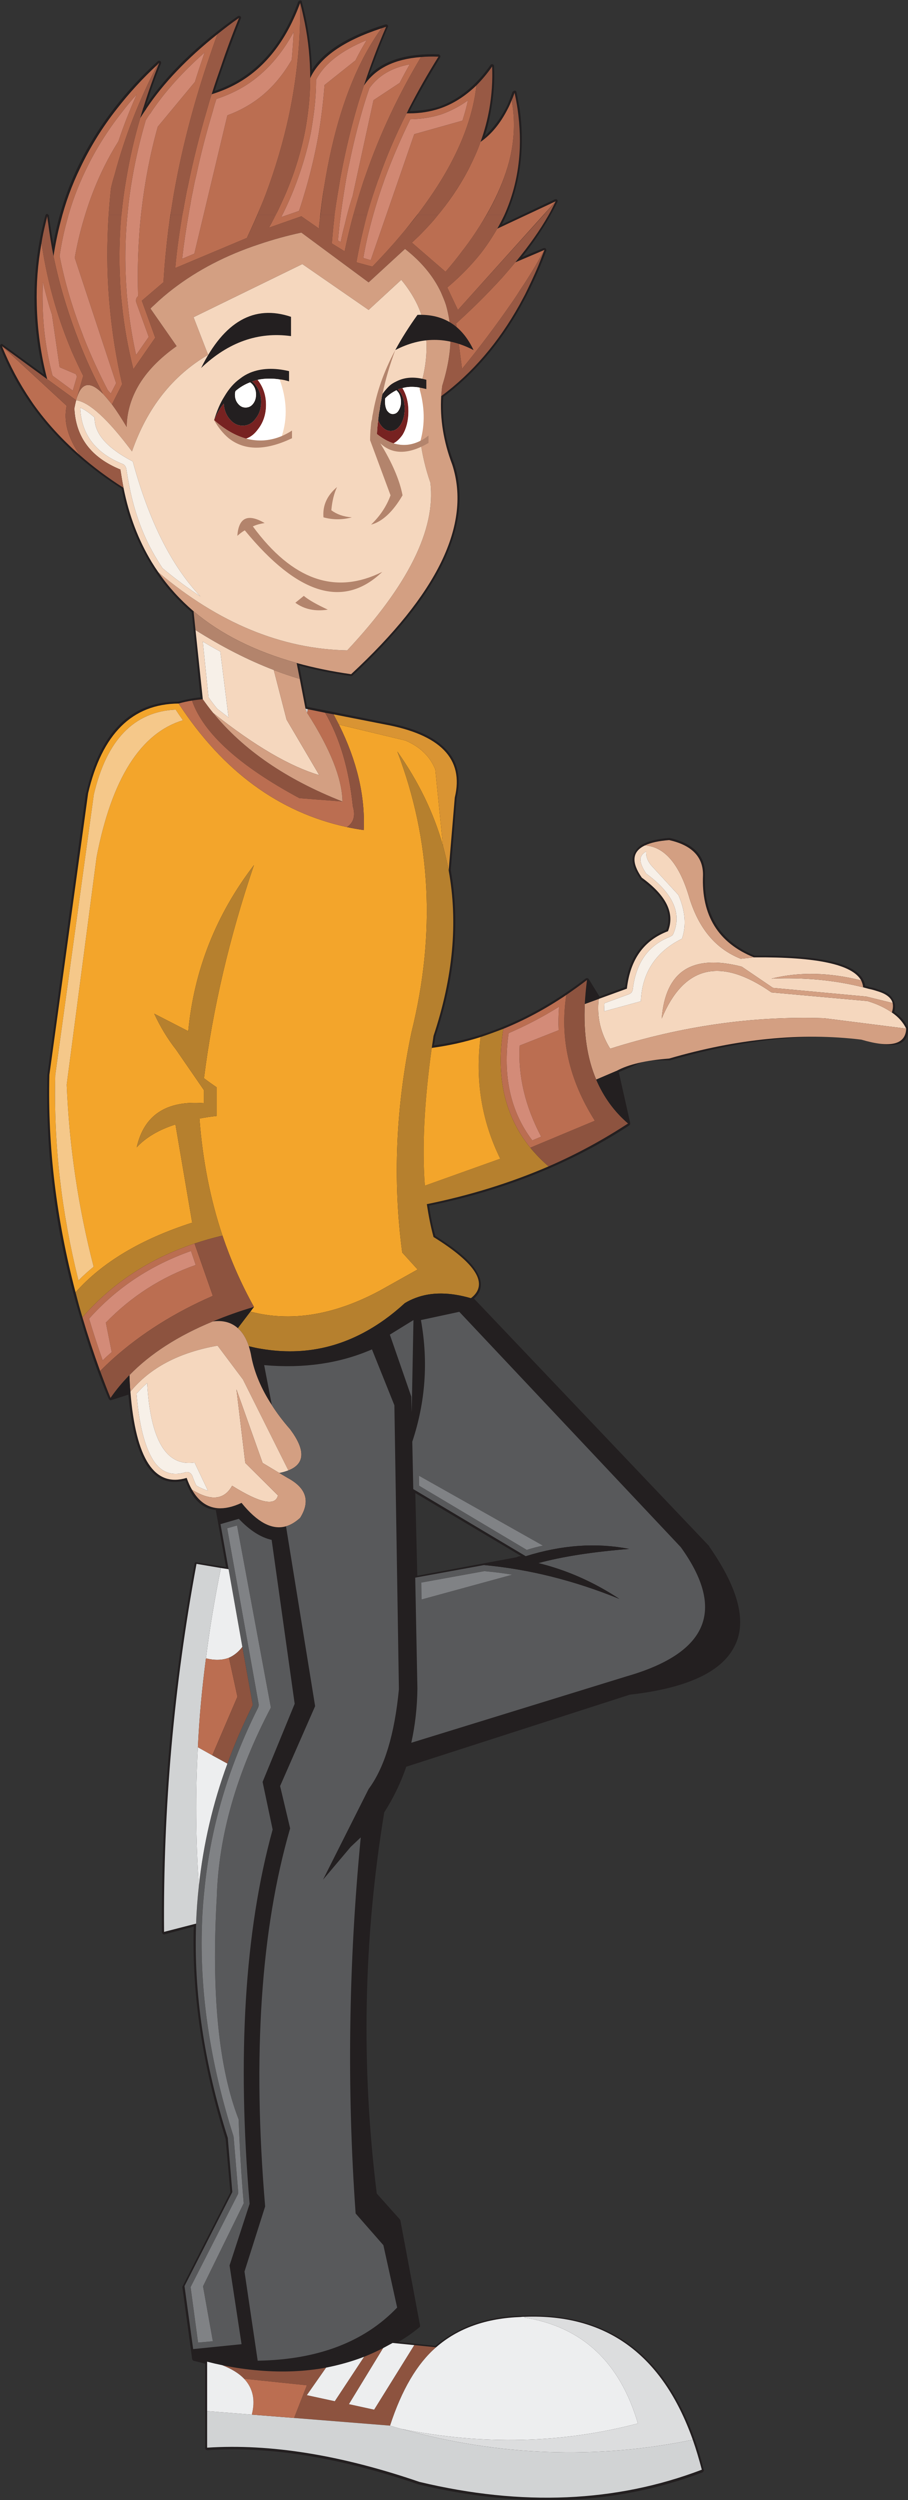 <?xml version="1.0" encoding="UTF-8" standalone="no"?>
<!DOCTYPE svg PUBLIC "-//W3C//DTD SVG 1.1//EN" "http://www.w3.org/Graphics/SVG/1.1/DTD/svg11.dtd">
<svg width="100%" height="100%" viewBox="0 0 488 1343" version="1.1" xmlns="http://www.w3.org/2000/svg" xmlns:xlink="http://www.w3.org/1999/xlink" xml:space="preserve" xmlns:serif="http://www.serif.com/" style="fill-rule:evenodd;clip-rule:evenodd;stroke-linejoin:round;stroke-miterlimit:1.414;">
    <rect x="0" y="0" width="488" height="1343" fill="#333333" stroke="none"/>
    <g transform="matrix(1,0,0,1,-859.408,-2912.89)">
        <g transform="matrix(4.167,0,0,4.167,0,0)">
            <path d="M256.153,702.189C256.103,702.189 256.052,702.189 255.951,702.189C251.18,703.66 247.981,705.641 246.458,708.076C246.408,705.184 245.951,702.239 245.189,699.346C245.189,699.244 245.139,699.194 245.139,699.143C245.088,699.143 245.037,699.093 244.936,699.093L244.834,699.143C244.784,699.194 244.733,699.194 244.682,699.296C242.5,705.284 238.896,709.092 233.921,710.767C234.936,707.67 236.053,704.524 237.322,701.376C237.322,701.376 237.322,701.326 237.322,701.225L237.221,701.123L237.069,701.071L236.917,701.123C231.739,704.777 227.779,708.584 225.089,712.594C225.647,710.818 226.257,708.99 227.017,707.214L227.017,707.011L226.917,706.909L226.765,706.859C226.662,706.859 226.612,706.909 226.561,706.96C224.531,708.787 222.704,710.767 221.08,712.848C216.916,718.178 214.227,724.066 213.11,730.563C212.908,729.293 212.703,728.075 212.551,726.859C212.551,726.756 212.551,726.756 212.451,726.705L212.348,726.604C212.247,726.604 212.196,726.654 212.146,726.705L212.095,726.807C210.268,733.659 210.217,740.461 211.892,747.313L206.613,743.456L206.461,743.354L206.308,743.456L206.258,743.557L206.258,743.76C209.151,751.12 214.378,757.211 221.942,762.033C222.603,765.586 223.872,768.784 225.596,771.626C227.017,774.012 228.795,776.093 230.978,777.972L232.094,788.935C231.078,789.036 230.113,789.239 229.201,789.493C223.11,789.493 219.15,793.452 217.374,801.219L217.323,801.27L212.348,837.613C212.095,848.068 213.465,858.525 216.612,868.931C217.628,872.434 218.794,875.936 220.267,879.387L220.369,879.488C220.418,879.539 220.47,879.59 220.572,879.539L222.806,878.828C223.161,883.041 223.972,886.087 225.141,887.914C226.409,889.793 228.033,890.452 230.165,889.895C230.978,892.279 232.347,893.548 234.073,893.701L235.394,901.062L231.637,900.451C231.536,900.402 231.484,900.451 231.434,900.451C231.384,900.503 231.333,900.553 231.333,900.654C228.389,916.339 227.017,932.176 227.12,948.165L227.171,948.267L227.323,948.419L227.424,948.419L231.23,947.403C230.978,956.134 232.347,965.271 235.342,974.763L235.952,981.666L229.81,993.746L229.76,993.848L231.029,1003.19C231.029,1003.19 231.078,1003.24 231.129,1003.34L231.23,1003.39C231.739,1003.49 232.195,1003.64 232.704,1003.75L232.704,1014.66L232.753,1014.76C232.753,1014.86 232.753,1014.86 232.856,1014.86L232.957,1014.91C241.079,1014.35 250.164,1015.88 260.265,1019.33C273.564,1022.47 285.796,1021.97 296.862,1017.76L296.963,1017.65C297.014,1017.55 297.065,1017.5 297.014,1017.45C296.659,1016.08 296.304,1014.76 295.846,1013.54C291.888,1002.48 284.579,997.148 273.868,997.553C269.198,997.604 265.391,998.924 262.397,1001.46L257.626,1000.95C258.588,1000.4 259.454,999.786 260.316,999.076L260.417,998.975L260.417,998.822L257.879,985.27L257.829,985.168L254.834,981.818C252.804,965.423 253.107,949.028 255.799,932.684C256.965,930.856 257.93,928.876 258.64,926.796L287.472,917.507C294.68,916.694 299.146,914.664 300.872,911.466C302.648,908.319 301.583,903.954 297.725,898.422L297.725,898.371L267.371,866.443C268.438,865.48 268.539,864.312 267.727,862.992C266.965,861.622 265.138,860.099 262.397,858.373C262.042,857.155 261.788,855.887 261.584,854.464C267.118,853.348 272.295,851.724 277.116,849.643C280.721,848.068 284.172,846.242 287.42,844.11C287.42,844.059 287.472,844.059 287.523,843.958L287.523,843.806L286.051,837.257L289.553,835.735L292.649,835.735C301.379,833.197 309.654,832.233 317.624,832.892C319.449,833.603 320.82,833.907 321.734,833.704C322.799,833.552 323.358,832.842 323.358,831.674L323.358,831.522C323.003,830.76 322.395,830.05 321.582,829.491C321.785,828.781 321.683,828.223 321.328,827.715C321.023,827.207 320.414,826.852 319.5,826.599C319.145,826.446 318.739,826.345 318.383,826.294C318.18,826.193 318.028,826.193 317.827,826.141C317.47,823.401 312.698,822.132 303.562,822.233C299.096,820.355 296.963,816.903 297.167,811.878L297.167,811.827C297.218,809.34 295.694,807.767 292.598,807.057L292.547,807.057C290.264,807.259 288.792,807.767 288.233,808.681C287.523,809.543 287.725,810.761 288.841,812.335L288.841,812.386C291.888,814.568 293.005,816.7 292.192,818.883C289.096,820.102 287.32,822.537 286.862,826.294L283.563,827.512L282.193,825.278C282.142,825.177 282.091,825.177 282.091,825.177C281.99,825.126 281.99,825.126 281.939,825.126L281.787,825.177C278.284,827.867 274.681,829.948 271.076,831.42C268.132,832.638 265.188,833.4 262.194,833.806C262.295,833.45 262.346,833.045 262.397,832.638C264.935,825.075 265.594,817.918 264.376,811.219L265.138,801.879L265.138,801.929C265.747,799.29 265.291,797.209 263.716,795.585C262.143,793.961 259.502,792.793 255.748,792.133L245.85,790.153L244.834,784.823C246.916,785.433 249.149,785.839 251.483,786.194L251.586,786.194L251.687,786.144C257.32,780.915 261.178,776.093 263.361,771.626C265.594,766.957 266.102,762.744 264.833,758.836C263.716,755.943 263.208,753.1 263.412,750.207C269.198,745.892 273.614,739.598 276.711,731.323L276.66,731.12L276.558,731.02L276.356,731.02L273.564,732.187C275.492,729.751 277.016,727.365 278.132,725.081L278.182,724.929C278.132,724.827 278.132,724.777 278.081,724.777C278.081,724.725 278.03,724.725 277.929,724.725L277.827,724.725L270.975,727.975C273.258,723.456 274.02,718.482 273.258,713C273.106,712.29 273.006,711.579 272.854,710.919L272.803,710.767C272.751,710.767 272.7,710.717 272.599,710.717L272.497,710.767L272.345,710.869C272.092,711.579 271.838,712.29 271.534,712.9C270.721,714.422 269.807,715.64 268.742,716.605C269.148,715.386 269.401,714.27 269.604,713.051C269.91,711.275 270.062,709.448 269.959,707.569C269.959,707.467 269.959,707.467 269.91,707.417L269.807,707.316L269.655,707.316C269.554,707.316 269.554,707.366 269.503,707.417C267.625,710.108 265.391,711.883 262.854,712.797C261.686,713.152 260.519,713.305 259.25,713.356L259.199,713.356L259.097,713.356C259.148,713.305 259.148,713.203 259.199,713.102C260.367,710.869 261.635,708.687 263.005,706.452L263.057,706.249L262.954,706.149C262.905,706.046 262.854,706.046 262.802,706.046C258.743,705.895 255.748,706.808 253.818,708.787C254.58,706.706 255.341,704.625 256.255,702.544C256.306,702.443 256.306,702.392 256.306,702.392C256.255,702.29 256.204,702.239 256.153,702.189ZM273.462,899.64C273.258,899.64 273.057,899.691 272.854,899.792L260.062,902.177L259.808,891.518L273.462,899.64Z" style="fill:rgb(35,31,32);fill-rule:nonzero;"/>
        </g>
        <g transform="matrix(4.167,0,0,4.167,0,0)">
            <path d="M269.716,707.612C269.083,708.527 268.397,709.338 267.687,710.048C267.306,713.524 266.038,717.176 263.908,720.957C262.868,722.809 261.599,724.687 260.153,726.613L260.049,726.767L262.74,726.767C264.39,724.737 265.759,722.656 266.825,720.551C267.357,719.485 267.839,718.419 268.22,717.33C268.727,715.934 269.108,714.487 269.361,713.042C269.667,711.266 269.793,709.465 269.716,707.612Z" style="fill:rgb(152,89,68);fill-rule:nonzero;"/>
        </g>
        <g transform="matrix(4.167,0,0,4.167,0,0)">
            <path d="M272.609,711.013C272.532,711.214 272.456,711.418 272.38,711.621L272.228,711.976C272.71,714.487 272.609,717.127 271.898,719.892C271.314,722.098 270.351,724.406 268.981,726.767L271.289,726.767C272.278,724.56 272.913,722.2 273.167,719.714C273.395,717.582 273.319,715.351 272.99,713.042C272.887,712.357 272.761,711.697 272.609,711.013Z" style="fill:rgb(152,89,68);fill-rule:nonzero;"/>
        </g>
        <g transform="matrix(4.167,0,0,4.167,0,0)">
            <path d="M256.042,702.488C255.839,702.564 255.636,702.614 255.434,702.691C252.567,706.674 250.437,711.85 248.991,718.216C248.635,719.764 248.332,721.389 248.051,723.087C247.874,724.28 247.696,725.497 247.57,726.767L249.421,726.767C249.573,725.422 249.776,724.103 250.005,722.809C250.183,721.667 250.41,720.551 250.639,719.459C251.096,717.304 251.627,715.148 252.237,713.042C252.516,712.053 252.847,711.063 253.176,710.073C254.013,707.51 254.953,705 256.042,702.488Z" style="fill:rgb(152,89,68);fill-rule:nonzero;"/>
        </g>
        <g transform="matrix(4.167,0,0,4.167,0,0)">
            <path d="M262.791,706.344C262.004,706.319 261.243,706.319 260.532,706.395C257.564,711.367 255.205,716.415 253.429,721.539C253.329,721.819 253.226,722.123 253.125,722.402C252.644,723.849 252.186,725.295 251.805,726.767L253.607,726.767C253.988,725.37 254.394,724.001 254.875,722.631C254.927,722.454 254.977,722.301 255.053,722.15C256.042,719.308 257.26,716.466 258.681,713.651L258.756,713.524C258.834,713.346 258.909,713.193 258.984,713.042C260.127,710.81 261.396,708.576 262.791,706.344Z" style="fill:rgb(152,89,68);fill-rule:nonzero;"/>
        </g>
        <g transform="matrix(4.167,0,0,4.167,0,0)">
            <path d="M245.54,701.955C245.362,701.118 245.184,700.256 244.956,699.418C244.982,700.56 244.956,701.701 244.906,702.843C244.752,706.624 244.271,710.352 243.485,714.03C242.749,717.405 241.76,720.754 240.517,724.077C240.313,724.61 240.11,725.117 239.882,725.651C239.731,726.03 239.578,726.386 239.426,726.767L241.81,726.767C241.912,726.538 242.013,726.335 242.115,726.132C242.496,725.32 242.877,724.508 243.205,723.722C244.322,721.058 245.133,718.37 245.642,715.654C245.794,714.792 245.92,713.929 246.022,713.042C246.175,711.748 246.25,710.429 246.25,709.109C246.25,706.725 246.022,704.341 245.54,701.955Z" style="fill:rgb(152,89,68);fill-rule:nonzero;"/>
        </g>
        <g transform="matrix(4.167,0,0,4.167,0,0)">
            <path d="M237.067,701.347C236.077,702.031 235.165,702.741 234.277,703.452C233.921,704.416 233.59,705.381 233.261,706.344C231.307,712.077 229.811,717.735 228.795,723.291C228.645,724.077 228.517,724.889 228.39,725.7C228.365,725.854 228.339,726.005 228.313,726.183C228.29,726.36 228.264,726.564 228.238,726.767L229.785,726.767C229.811,726.589 229.836,726.411 229.86,726.235C229.912,725.98 229.963,725.727 229.989,725.497C230.115,724.864 230.217,724.255 230.344,723.621C230.369,723.468 230.419,723.317 230.444,723.19C231.131,719.815 231.968,716.441 232.982,713.042C233.16,712.407 233.337,711.798 233.541,711.19C233.921,709.947 234.352,708.73 234.784,707.486C235.469,705.431 236.229,703.402 237.067,701.347Z" style="fill:rgb(152,89,68);fill-rule:nonzero;"/>
        </g>
        <g transform="matrix(4.167,0,0,4.167,0,0)">
            <path d="M226.766,707.156L226.564,707.333L226.564,707.36C224.179,711.9 222.328,716.669 221.007,721.616C220.83,722.175 220.678,722.733 220.551,723.317C220.425,724.458 220.323,725.624 220.248,726.767L221.921,726.767L221.921,726.564C222.073,725.016 222.276,723.494 222.555,721.946C222.987,719.384 223.571,716.821 224.331,714.259C224.433,713.854 224.56,713.447 224.686,713.042L224.711,712.94L224.737,712.915C225.321,711.013 226.006,709.084 226.766,707.156Z" style="fill:rgb(152,89,68);fill-rule:nonzero;"/>
        </g>
        <g transform="matrix(4.167,0,0,4.167,0,0)">
            <path d="M247.57,726.767C247.544,726.943 247.519,727.121 247.493,727.299C247.442,727.679 247.392,728.085 247.367,728.491L245.109,726.918L240.922,728.39C241.227,727.857 241.531,727.299 241.81,726.767L239.426,726.767C238.995,727.756 238.563,728.719 238.082,729.709L228.848,733.591C229.075,731.307 229.379,729.024 229.785,726.767L228.238,726.767C228.136,727.375 228.035,727.984 227.958,728.593C227.68,730.876 227.451,733.16 227.325,735.417L224.534,737.802L226.26,742.571L223.443,746.631C222.758,743.891 222.25,741.126 221.972,738.335C221.896,737.65 221.819,736.965 221.795,736.279C221.769,736.001 221.744,735.696 221.744,735.417C221.566,732.55 221.641,729.684 221.921,726.767L220.248,726.767L220.248,726.791C220.019,730.368 220.019,733.921 220.297,737.446C220.323,737.65 220.323,737.853 220.348,738.081L220.374,738.335C220.678,741.759 221.211,745.184 221.996,748.559L220.678,751.172C221.262,751.958 221.896,752.947 222.581,754.088C222.606,752.237 223.113,750.485 224.052,748.837C225.118,746.985 226.766,745.26 229.025,743.662L225.649,738.817C225.829,738.639 225.98,738.486 226.158,738.335C226.919,737.599 227.731,736.914 228.593,736.253C231.739,733.844 235.443,731.916 239.68,730.521C241.405,729.939 243.205,729.43 245.109,729.024L253.784,735.443L258.479,731.129C260.583,732.779 262.13,734.631 263.121,736.736C263.35,737.27 263.577,737.802 263.754,738.335C264.034,739.324 264.236,740.338 264.313,741.43C264.465,743.688 264.109,746.123 263.272,748.786C263.222,749.218 263.172,749.674 263.146,750.106C267.154,747.137 270.529,743.206 273.243,738.335C273.471,737.903 273.724,737.446 273.953,737.015C274.537,735.823 275.12,734.606 275.654,733.337C275.932,732.652 276.185,731.967 276.465,731.257C276.084,731.916 275.704,732.576 275.323,733.262C274.689,734.327 274.004,735.417 273.268,736.508C272.889,737.116 272.481,737.726 272.05,738.335C270.199,740.998 268.143,743.764 265.836,746.579L265.074,740.745C265.962,739.933 266.825,739.121 267.636,738.335C268.854,737.142 269.996,735.949 271.036,734.809C271.619,734.148 272.177,733.488 272.71,732.855L272.812,732.727C274.486,730.698 275.881,728.719 276.998,726.767L276.339,726.767L265.302,738.994L263.932,736.103C265.353,734.909 266.622,733.642 267.738,732.322C267.891,732.145 268.042,731.942 268.22,731.738C269.031,730.698 269.742,729.608 270.375,728.518C270.707,727.934 271.01,727.35 271.289,726.767L268.981,726.767C268.143,728.187 267.18,729.633 266.089,731.105L265.962,731.257C265.277,732.195 264.516,733.134 263.705,734.072L259.364,730.318L260.228,729.506C260.762,728.974 261.293,728.415 261.802,727.857C262.13,727.476 262.436,727.121 262.74,726.767L260.049,726.767C259.364,727.653 258.604,728.568 257.818,729.506C256.729,730.801 255.535,732.094 254.268,733.412L252.211,732.855C252.466,731.408 252.77,729.962 253.125,728.518C253.277,727.934 253.429,727.35 253.607,726.767L251.805,726.767C251.679,727.223 251.578,727.679 251.45,728.137C251.171,729.227 250.919,730.343 250.69,731.435L249.041,730.42C249.117,729.506 249.194,728.593 249.295,727.679C249.32,727.375 249.372,727.07 249.421,726.767L247.57,726.767Z" style="fill:rgb(152,89,68);fill-rule:nonzero;"/>
        </g>
        <g transform="matrix(4.167,0,0,4.167,0,0)">
            <path d="M276.339,726.767L276.998,726.767C277.328,726.183 277.631,725.573 277.91,724.99L276.339,726.767Z" style="fill:rgb(152,89,68);fill-rule:nonzero;"/>
        </g>
        <g transform="matrix(4.167,0,0,4.167,0,0)">
            <path d="M244.906,702.843C244.956,701.701 244.982,700.56 244.956,699.418C243.256,704.035 240.744,707.384 237.395,709.465C236.205,710.2 234.936,710.759 233.541,711.19C233.337,711.798 233.16,712.407 232.982,713.042C231.968,716.441 231.131,719.815 230.444,723.19C230.419,723.317 230.369,723.468 230.344,723.621C230.217,724.254 230.115,724.864 229.989,725.497C229.963,725.727 229.912,725.98 229.86,726.233C229.43,728.694 229.075,731.129 228.848,733.591L238.082,729.709C238.715,728.364 239.325,727.02 239.882,725.651C240.11,725.117 240.313,724.61 240.517,724.077C241.76,720.754 242.749,717.405 243.485,714.03C244.271,710.352 244.752,706.624 244.906,702.843ZM244.12,703.148C244.093,703.426 244.093,703.731 244.069,704.01C244.018,704.923 243.942,705.837 243.866,706.75C242.8,708.603 241.506,710.174 239.984,711.418C239.299,711.976 238.538,712.484 237.752,712.915C237.067,713.295 236.331,713.624 235.569,713.904L231.307,731.738L229.734,732.399C229.963,730.394 230.269,728.364 230.622,726.36C230.673,726.03 230.725,725.727 230.8,725.397C230.876,724.864 230.978,724.306 231.104,723.773C231.232,723.037 231.384,722.326 231.562,721.616C232.144,718.852 232.88,716.061 233.718,713.27L233.718,713.245C233.845,712.762 233.997,712.28 234.148,711.798C235.544,711.342 236.864,710.733 238.056,709.971C240.517,708.373 242.546,706.09 244.12,703.148Z" style="fill:rgb(187,110,81);fill-rule:nonzero;"/>
        </g>
        <g transform="matrix(4.167,0,0,4.167,0,0)">
            <path d="M244.069,704.01C244.093,703.731 244.093,703.426 244.12,703.148C242.546,706.09 240.517,708.373 238.056,709.971C236.864,710.733 235.544,711.342 234.148,711.798C233.997,712.28 233.845,712.762 233.718,713.245L233.718,713.27C232.88,716.061 232.144,718.852 231.562,721.616C231.384,722.326 231.232,723.037 231.104,723.773C230.978,724.306 230.876,724.864 230.8,725.397C230.725,725.727 230.673,726.03 230.622,726.36C230.269,728.364 229.963,730.394 229.734,732.399L231.307,731.738L235.569,713.904C236.331,713.624 237.067,713.295 237.752,712.915C238.538,712.484 239.299,711.976 239.984,711.418C241.506,710.174 242.8,708.603 243.866,706.75C243.942,705.837 244.018,704.923 244.069,704.01Z" style="fill:rgb(209,136,115);fill-rule:nonzero;"/>
        </g>
        <g transform="matrix(4.167,0,0,4.167,0,0)">
            <path d="M246.25,709.109C246.25,710.429 246.173,711.748 246.022,713.042C245.92,713.929 245.794,714.792 245.642,715.654C245.133,718.37 244.322,721.058 243.205,723.722C242.877,724.508 242.496,725.32 242.115,726.132C241.734,726.894 241.354,727.654 240.922,728.39L245.109,726.918L247.367,728.491C247.392,728.085 247.442,727.679 247.493,727.299C247.645,725.854 247.823,724.433 248.051,723.087C248.332,721.389 248.635,719.764 248.991,718.216C250.437,711.85 252.567,706.674 255.434,702.691C250.538,704.288 247.493,706.444 246.25,709.109ZM246.783,713.143C246.935,711.85 247.011,710.581 247.011,709.312C248.051,707.283 250.207,705.582 253.532,704.213C253.024,705.05 252.541,705.912 252.085,706.825L248.101,709.997C247.925,712.28 247.645,714.564 247.239,716.872C246.834,719.029 246.327,721.211 245.691,723.392C245.413,724.33 245.133,725.295 244.805,726.235L242.521,727.02C242.597,726.843 242.699,726.64 242.8,726.462C243.256,725.524 243.688,724.56 244.069,723.621C245.058,721.135 245.818,718.649 246.327,716.188C246.504,715.172 246.656,714.158 246.783,713.143Z" style="fill:rgb(187,110,81);fill-rule:nonzero;"/>
        </g>
        <g transform="matrix(4.167,0,0,4.167,0,0)">
            <path d="M247.011,709.312C247.011,710.581 246.935,711.85 246.783,713.143C246.656,714.158 246.504,715.172 246.327,716.188C245.818,718.649 245.058,721.135 244.069,723.621C243.688,724.56 243.256,725.524 242.8,726.462C242.699,726.64 242.597,726.843 242.521,727.02L244.805,726.233C245.133,725.295 245.413,724.33 245.691,723.392C246.327,721.211 246.834,719.029 247.239,716.872C247.645,714.564 247.925,712.28 248.101,709.997L252.085,706.825C252.541,705.912 253.024,705.05 253.532,704.213C250.207,705.582 248.051,707.283 247.011,709.312Z" style="fill:rgb(209,136,115);fill-rule:nonzero;"/>
        </g>
        <g transform="matrix(4.167,0,0,4.167,0,0)">
            <path d="M258.984,713.651C258.884,713.651 258.782,713.651 258.681,713.651C257.26,716.466 256.042,719.309 255.053,722.15C254.977,722.301 254.927,722.454 254.875,722.631C254.191,724.584 253.607,726.564 253.125,728.518C252.77,729.962 252.466,731.408 252.211,732.855L254.268,733.412C255.535,732.094 256.729,730.801 257.818,729.506C258.657,728.518 259.417,727.553 260.153,726.613C261.599,724.687 262.868,722.809 263.908,720.957C266.038,717.176 267.306,713.524 267.687,710.048C266.241,711.443 264.668,712.458 262.917,713.042C261.7,713.447 260.405,713.651 259.036,713.651L258.984,713.651ZM255.509,723.113C255.636,722.759 255.764,722.402 255.89,722.023C256.829,719.485 257.92,716.949 259.161,714.411C260.558,714.386 261.903,714.183 263.172,713.777C264.364,713.346 265.505,712.762 266.596,711.976C266.418,712.838 266.164,713.701 265.886,714.589L259.669,716.34L254.064,732.55L254.039,732.576L253.1,732.297C253.303,731.105 253.556,729.886 253.861,728.694C254.317,726.843 254.875,724.965 255.509,723.113Z" style="fill:rgb(187,110,81);fill-rule:nonzero;"/>
        </g>
        <g transform="matrix(4.167,0,0,4.167,0,0)">
            <path d="M255.89,722.023C255.764,722.402 255.636,722.759 255.509,723.113C254.875,724.965 254.317,726.843 253.861,728.694C253.556,729.886 253.303,731.105 253.1,732.297L254.039,732.576L254.064,732.55L259.669,716.339L265.886,714.589C266.164,713.701 266.418,712.838 266.596,711.976C265.505,712.762 264.364,713.346 263.172,713.777C261.903,714.183 260.558,714.386 259.161,714.411C257.92,716.949 256.829,719.485 255.89,722.023Z" style="fill:rgb(209,136,115);fill-rule:nonzero;"/>
        </g>
        <g transform="matrix(4.167,0,0,4.167,0,0)">
            <path d="M253.176,710.073C252.847,711.063 252.516,712.053 252.237,713.042C251.627,715.148 251.096,717.304 250.639,719.459C250.41,720.551 250.183,721.667 250.005,722.809C249.725,724.406 249.472,726.03 249.295,727.679C249.194,728.593 249.117,729.506 249.041,730.42L250.69,731.435C250.919,730.343 251.171,729.227 251.45,728.137C251.933,726.208 252.49,724.306 253.125,722.402C253.226,722.123 253.329,721.819 253.429,721.539C255.205,716.415 257.564,711.367 260.532,706.395C257.108,706.648 254.647,707.867 253.176,710.073ZM259.087,707.333C258.631,708.12 258.199,708.931 257.794,709.719L254.418,711.95L251.705,724.381C251.653,724.508 251.604,724.635 251.578,724.762C251.247,725.802 250.968,726.867 250.715,727.959C250.512,728.694 250.334,729.455 250.183,730.242L249.828,730.039C249.903,729.277 249.979,728.518 250.056,727.78C250.258,726.081 250.512,724.381 250.791,722.707C250.943,721.769 251.12,720.855 251.324,719.968C251.781,717.709 252.339,715.477 252.973,713.27C253.251,712.306 253.556,711.342 253.887,710.403C255.028,708.805 256.752,707.765 259.087,707.333Z" style="fill:rgb(187,110,81);fill-rule:nonzero;"/>
        </g>
        <g transform="matrix(4.167,0,0,4.167,0,0)">
            <path d="M257.794,709.719C258.199,708.931 258.631,708.12 259.087,707.333C256.752,707.765 255.028,708.805 253.887,710.403C253.556,711.342 253.251,712.306 252.973,713.27C252.339,715.477 251.781,717.709 251.324,719.968C251.12,720.855 250.943,721.769 250.791,722.707C250.512,724.381 250.258,726.081 250.056,727.78C249.979,728.518 249.903,729.277 249.828,730.039L250.183,730.242C250.334,729.455 250.512,728.694 250.715,727.959C250.968,726.867 251.247,725.802 251.578,724.762C251.604,724.635 251.653,724.508 251.705,724.381L254.418,711.95L257.794,709.719Z" style="fill:rgb(209,136,115);fill-rule:nonzero;"/>
        </g>
        <g transform="matrix(4.167,0,0,4.167,0,0)">
            <path d="M225.118,713.042L225.067,713.143L224.99,713.245C224.763,713.574 224.534,713.929 224.331,714.259C223.571,716.821 222.987,719.384 222.555,721.946C222.276,723.494 222.073,725.016 221.921,726.564C221.641,729.531 221.566,732.5 221.744,735.417C221.744,735.696 221.769,736.001 221.795,736.279C221.819,736.965 221.896,737.65 221.972,738.335C222.25,741.126 222.758,743.891 223.443,746.631L226.26,742.571L224.534,737.802L227.325,735.417C227.451,733.16 227.68,730.876 227.958,728.593C228.061,727.807 228.187,726.994 228.313,726.183C228.339,726.005 228.365,725.854 228.39,725.7C228.517,724.889 228.645,724.077 228.795,723.291C229.811,717.735 231.307,712.077 233.261,706.344C233.59,705.381 233.921,704.416 234.277,703.452C230.395,706.547 227.325,709.743 225.118,713.042ZM225.041,714.538C225.219,714.259 225.396,713.955 225.6,713.676L225.625,713.676L225.649,713.651L225.726,713.524L225.751,713.498L225.751,713.473C227.502,710.86 229.811,708.298 232.627,705.811C232.197,707.08 231.763,708.349 231.384,709.592L226.588,715.375C225.6,718.902 224.915,722.504 224.483,726.235C224.255,728.187 224.127,730.14 224.052,732.145C224.001,733.819 224.001,735.519 224.052,737.218C223.924,737.319 223.824,737.446 223.798,737.624C223.774,737.751 223.774,737.903 223.824,738.055L225.422,742.47L223.798,744.804C223.316,742.648 222.961,740.465 222.734,738.258C222.657,737.573 222.581,736.914 222.555,736.23C222.503,735.62 222.479,735.012 222.454,734.428C222.353,731.789 222.428,729.125 222.708,726.462C222.835,725.016 223.038,723.544 223.291,722.073C223.723,719.561 224.305,717.05 225.041,714.538Z" style="fill:rgb(187,110,81);fill-rule:nonzero;"/>
        </g>
        <g transform="matrix(4.167,0,0,4.167,0,0)">
            <path d="M225.6,713.676C225.396,713.955 225.219,714.259 225.041,714.538C224.305,717.05 223.723,719.561 223.291,722.073C223.038,723.544 222.835,725.016 222.708,726.462C222.428,729.125 222.353,731.789 222.454,734.428C222.479,735.012 222.503,735.62 222.555,736.23C222.581,736.914 222.657,737.573 222.734,738.258C222.961,740.465 223.316,742.648 223.798,744.804L225.422,742.47L223.824,738.055C223.774,737.903 223.774,737.751 223.798,737.624C223.824,737.446 223.924,737.319 224.052,737.218C224.001,735.519 224.001,733.819 224.052,732.145C224.127,730.14 224.255,728.187 224.483,726.233C224.915,722.504 225.6,718.902 226.588,715.375L231.384,709.592C231.763,708.349 232.197,707.08 232.627,705.811C229.811,708.298 227.502,710.86 225.751,713.473L225.751,713.498L225.726,713.524L225.649,713.651L225.625,713.676L225.6,713.676Z" style="fill:rgb(209,136,115);fill-rule:nonzero;"/>
        </g>
        <g transform="matrix(4.167,0,0,4.167,0,0)">
            <path d="M226.564,707.36C224.611,709.16 222.884,711.063 221.337,713.042C219.435,715.451 217.862,718.013 216.593,720.677C215.502,722.91 214.665,725.219 214.057,727.629C213.676,729.075 213.372,730.571 213.143,732.068C213.575,734.174 214.108,736.253 214.767,738.335C215.249,739.882 215.782,741.404 216.39,742.951L216.39,742.978C217.279,745.285 218.319,747.543 219.511,749.801C219.867,750.182 220.248,750.639 220.678,751.172L221.996,748.559C221.211,745.184 220.678,741.759 220.374,738.335L220.348,738.081C220.323,737.853 220.323,737.65 220.297,737.446C220.019,733.921 220.019,730.368 220.248,726.791C220.323,725.651 220.425,724.484 220.551,723.317C220.678,722.733 220.83,722.175 221.007,721.616C222.328,716.669 224.179,711.9 226.564,707.36ZM221.947,713.524C222.555,712.737 223.19,711.95 223.875,711.214C222.987,713.193 222.2,715.197 221.515,717.253C219.612,720.273 218.142,723.595 217.076,727.223C216.593,728.846 216.187,730.521 215.882,732.271L221.185,748.33L221.211,748.457L220.526,749.777C220.398,749.623 220.271,749.472 220.145,749.345C219.004,747.137 217.988,744.931 217.102,742.697C217.025,742.52 216.974,742.369 216.922,742.216C216.39,740.846 215.908,739.476 215.478,738.107C214.842,736.103 214.335,734.072 213.931,732.044C214.158,730.496 214.462,728.999 214.868,727.527C215.452,725.27 216.263,723.113 217.279,721.008C218.522,718.394 220.094,715.883 221.947,713.524Z" style="fill:rgb(187,110,81);fill-rule:nonzero;"/>
        </g>
        <g transform="matrix(4.167,0,0,4.167,0,0)">
            <path d="M223.875,711.214C223.19,711.95 222.555,712.737 221.947,713.524C220.094,715.883 218.522,718.394 217.279,721.008C216.263,723.113 215.452,725.27 214.868,727.527C214.462,728.999 214.158,730.496 213.931,732.044C214.335,734.072 214.842,736.103 215.478,738.107C215.908,739.476 216.39,740.846 216.922,742.216C216.974,742.369 217.025,742.52 217.102,742.697C217.988,744.931 219.004,747.137 220.145,749.345C220.271,749.472 220.398,749.623 220.526,749.777L221.211,748.457L221.185,748.33L215.882,732.271C216.187,730.521 216.593,728.846 217.076,727.223C218.142,723.595 219.612,720.273 221.515,717.253C222.2,715.197 222.987,713.193 223.875,711.214Z" style="fill:rgb(209,136,115);fill-rule:nonzero;"/>
        </g>
        <g transform="matrix(4.167,0,0,4.167,0,0)">
            <path d="M226.158,738.335C225.98,738.486 225.827,738.639 225.649,738.817L229.025,743.662C226.766,745.26 225.118,746.985 224.052,748.837C223.113,750.485 222.606,752.237 222.581,754.088C221.896,752.947 221.262,751.958 220.678,751.172C220.248,750.639 219.867,750.182 219.511,749.801C217.913,748.178 216.822,748.305 216.187,750.207C216.137,750.335 216.086,750.485 216.06,750.639C217.735,750.866 220.145,753.048 223.265,757.235C225.219,751.628 228.491,747.468 233.083,744.778L231.206,739.933L245.235,733.084L253.784,738.994L257.996,735.112C258.858,736.152 259.543,737.218 260.077,738.335C261.522,741.481 261.625,745.032 260.431,748.964C260.405,749.242 260.381,749.496 260.355,749.777C260,753.734 260.457,757.565 261.751,761.269C262.461,767.28 258.884,774.485 251.02,782.882C242.546,782.705 234.427,779.357 226.665,772.812C227.933,774.662 229.456,776.337 231.206,777.835C234.707,780.803 239.147,783.009 244.5,784.506C246.682,785.115 249.016,785.598 251.527,785.952C257.082,780.803 260.963,775.983 263.146,771.492C265.353,766.951 265.811,762.766 264.567,758.935C263.45,755.991 262.969,753.048 263.146,750.106C263.172,749.674 263.222,749.218 263.272,748.786C264.109,746.123 264.465,743.688 264.313,741.43C264.236,740.338 264.034,739.324 263.754,738.335C263.577,737.802 263.35,737.27 263.121,736.736C262.13,734.631 260.583,732.779 258.478,731.129L253.784,735.443L245.109,729.024C243.205,729.43 241.405,729.939 239.678,730.521C235.443,731.916 231.739,733.844 228.593,736.253C227.731,736.914 226.919,737.599 226.158,738.335Z" style="fill:rgb(211,159,130);fill-rule:nonzero;"/>
        </g>
        <g transform="matrix(4.167,0,0,4.167,0,0)">
            <path d="M260.228,729.506L259.364,730.318L263.705,734.072C264.516,733.134 265.277,732.195 265.961,731.257L266.089,731.105C269.031,727.172 270.959,723.418 271.898,719.892C272.609,717.127 272.71,714.487 272.228,711.976C272.076,712.357 271.924,712.712 271.747,713.042C270.783,714.944 269.615,716.365 268.22,717.33C267.839,718.419 267.357,719.485 266.825,720.551C265.556,723.063 263.882,725.497 261.802,727.857C261.293,728.415 260.762,728.974 260.228,729.506Z" style="fill:rgb(187,110,81);fill-rule:nonzero;"/>
        </g>
        <g transform="matrix(4.167,0,0,4.167,0,0)">
            <path d="M260.077,738.335C259.543,737.218 258.858,736.152 257.996,735.112L253.784,738.994L245.235,733.084L231.206,739.933L233.083,744.778C228.491,747.468 225.219,751.628 223.265,757.235C220.145,753.048 217.735,750.866 216.06,750.639C215.985,750.943 215.908,751.298 215.833,751.679C216.011,755.408 217.988,758.021 221.769,759.568C221.896,760.38 222.022,761.167 222.175,761.928C222.884,765.505 224.102,768.676 225.803,771.492C226.081,771.948 226.361,772.379 226.665,772.812C234.427,779.357 242.546,782.705 251.02,782.882C258.884,774.485 262.461,767.28 261.751,761.269C260.457,757.565 260,753.734 260.355,749.777C260.381,749.496 260.405,749.242 260.431,748.964C261.625,745.032 261.522,741.481 260.077,738.335ZM216.593,751.73L216.619,751.603C217.151,751.831 217.761,752.263 218.446,752.871C218.395,754.927 220.044,756.803 223.368,758.528C225.448,766.19 228.365,771.999 232.094,775.932C230.444,774.84 228.795,773.622 227.198,772.278C226.944,771.898 226.691,771.492 226.462,771.112C224.787,768.371 223.621,765.252 222.936,761.776C222.784,761.04 222.657,760.253 222.531,759.467C222.503,759.34 222.454,759.213 222.377,759.111C222.302,758.985 222.2,758.908 222.073,758.859C218.598,757.462 216.771,755.078 216.593,751.73Z" style="fill:rgb(245,215,190);fill-rule:nonzero;"/>
        </g>
        <g transform="matrix(4.167,0,0,4.167,0,0)">
            <path d="M216.619,751.603L216.593,751.73C216.771,755.078 218.598,757.464 222.073,758.859C222.2,758.908 222.302,758.985 222.377,759.111C222.454,759.213 222.503,759.34 222.531,759.467C222.657,760.253 222.784,761.04 222.936,761.776C223.621,765.252 224.787,768.371 226.462,771.112C226.691,771.492 226.944,771.898 227.198,772.278C228.795,773.622 230.444,774.84 232.094,775.932C228.365,771.999 225.448,766.19 223.368,758.528C220.044,756.803 218.395,754.927 218.446,752.871C217.761,752.263 217.151,751.831 216.619,751.603Z" style="fill:rgb(247,240,232);fill-rule:nonzero;"/>
        </g>
        <g transform="matrix(4.167,0,0,4.167,0,0)">
            <path d="M271.036,734.809C269.996,735.949 268.854,737.142 267.636,738.335C266.825,739.121 265.961,739.933 265.074,740.745L265.836,746.579C268.143,743.764 270.199,740.998 272.05,738.335C272.481,737.726 272.889,737.117 273.268,736.508C274.004,735.417 274.689,734.327 275.323,733.262C275.704,732.576 276.084,731.916 276.465,731.257L272.71,732.855C272.177,733.488 271.619,734.148 271.036,734.809Z" style="fill:rgb(187,110,81);fill-rule:nonzero;"/>
        </g>
        <g transform="matrix(4.167,0,0,4.167,0,0)">
            <path d="M263.932,736.103L265.302,738.994L277.91,724.99L270.375,728.518C269.742,729.608 269.031,730.698 268.22,731.738C268.042,731.942 267.891,732.145 267.738,732.322C266.622,733.642 265.353,734.909 263.932,736.103Z" style="fill:rgb(187,110,81);fill-rule:nonzero;"/>
        </g>
        <g transform="matrix(4.167,0,0,4.167,0,0)">
            <path d="M212.458,727.832C212.407,727.527 212.356,727.223 212.332,726.918C212.255,727.248 212.178,727.553 212.103,727.882C211.9,728.719 211.723,729.531 211.596,730.368C212.002,733.134 212.585,735.772 213.347,738.335C213.931,740.338 214.639,742.292 215.427,744.169L215.452,744.245C215.934,745.337 216.441,746.428 216.974,747.493L216.187,750.207C216.822,748.305 217.913,748.178 219.511,749.801C218.319,747.543 217.279,745.285 216.39,742.978L216.39,742.951C215.782,741.404 215.249,739.882 214.767,738.335C214.108,736.253 213.575,734.174 213.143,732.068C212.865,730.673 212.636,729.252 212.458,727.832Z" style="fill:rgb(152,89,68);fill-rule:nonzero;"/>
        </g>
        <g transform="matrix(4.167,0,0,4.167,0,0)">
            <path d="M213.347,738.335C212.585,735.772 212.002,733.134 211.596,730.368C211.113,733.032 210.911,735.671 210.986,738.335C211.063,741.53 211.494,744.728 212.332,747.924L216.06,750.639C216.086,750.485 216.137,750.335 216.187,750.207L216.974,747.493C216.441,746.428 215.934,745.337 215.452,744.245L215.427,744.169C214.639,742.292 213.931,740.338 213.347,738.335ZM212.61,738.563C212.713,738.893 212.813,739.197 212.915,739.527L212.94,739.578L213.931,746.377L216.011,747.264C216.06,747.366 216.111,747.468 216.163,747.568L215.63,749.396L213.017,747.468C212.229,744.423 211.798,741.379 211.748,738.335C211.723,737.346 211.723,736.381 211.773,735.391C212.028,736.457 212.307,737.523 212.61,738.563Z" style="fill:rgb(187,110,81);fill-rule:nonzero;"/>
        </g>
        <g transform="matrix(4.167,0,0,4.167,0,0)">
            <path d="M212.915,739.527C212.813,739.197 212.713,738.893 212.61,738.563C212.307,737.523 212.028,736.457 211.773,735.391C211.723,736.381 211.723,737.346 211.748,738.335C211.798,741.379 212.229,744.423 213.017,747.468L215.63,749.396L216.163,747.569C216.111,747.468 216.06,747.366 216.011,747.264L213.931,746.377L212.94,739.578L212.915,739.527Z" style="fill:rgb(209,136,115);fill-rule:nonzero;"/>
        </g>
        <g transform="matrix(4.167,0,0,4.167,0,0)">
            <path d="M210.227,750.663C210.327,750.817 210.43,750.969 210.556,751.146C212.229,753.505 214.234,755.687 216.543,757.717C214.971,755.434 214.412,753.303 214.842,751.349L206.497,743.662C207.485,746.123 208.729,748.457 210.227,750.663Z" style="fill:rgb(187,110,81);fill-rule:nonzero;"/>
        </g>
        <g transform="matrix(4.167,0,0,4.167,0,0)">
            <path d="M215.833,751.679C215.908,751.298 215.985,750.943 216.06,750.639L212.332,747.924L206.497,743.662L214.842,751.349C214.412,753.303 214.971,755.434 216.543,757.717C218.243,759.213 220.12,760.61 222.175,761.928C222.022,761.167 221.896,760.38 221.769,759.568C217.988,758.021 216.011,755.408 215.833,751.679Z" style="fill:rgb(152,89,68);fill-rule:nonzero;"/>
        </g>
        <g transform="matrix(4.167,0,0,4.167,0,0)">
            <path d="M217.607,801.301L212.61,837.605C212.382,846.941 213.524,856.277 215.985,865.637C219.409,861.781 224.406,858.787 231.029,856.656L228.872,843.997C226.716,844.682 225.067,845.672 223.875,846.941C224.814,842.779 227.705,840.877 232.55,841.256L232.55,839.583L228.949,834.357C227.857,832.962 226.919,831.414 226.132,829.715L230.521,831.972C231.281,824.082 234.099,816.953 238.995,810.561C235.824,819.897 233.693,829.055 232.55,838.035C233.083,838.442 233.618,838.822 234.174,839.203L234.174,842.906C233.387,842.983 232.653,843.11 231.968,843.235C232.374,848.589 233.363,853.637 234.936,858.33C236.027,861.552 237.371,864.597 238.995,867.515L238.538,868.123C243.712,869.493 249.269,868.606 255.205,865.435L260.101,862.694L258.122,860.512C256.879,851.253 257.285,841.765 259.316,832.1C262.461,819.415 261.851,807.364 257.488,795.923C260.228,799.804 262.183,803.838 263.374,808.074L262.385,798.232C261.7,796.557 260.431,795.314 258.528,794.502L249.954,792.447C252.289,797.14 253.353,801.681 253.151,806.045C252.415,805.943 251.705,805.818 250.994,805.664C242.216,803.762 234.985,798.46 229.278,789.733C223.291,789.783 219.409,793.64 217.607,801.301ZM213.372,837.629L218.345,801.479C219.993,794.426 223.52,790.773 228.897,790.519C229.201,790.976 229.507,791.432 229.836,791.889C224.382,793.537 220.652,799.423 218.699,809.521L214.842,838.872C215.174,846.863 216.34,854.677 218.319,862.339C217.633,862.898 216.974,863.481 216.366,864.114C214.158,855.286 213.143,846.457 213.372,837.629Z" style="fill:rgb(243,165,43);fill-rule:nonzero;"/>
        </g>
        <g transform="matrix(4.167,0,0,4.167,0,0)">
            <path d="M218.343,801.479L213.372,837.629C213.143,846.457 214.158,855.286 216.364,864.114C216.974,863.481 217.633,862.898 218.319,862.339C216.34,854.677 215.174,846.863 214.842,838.872L218.699,809.521C220.652,799.423 224.382,793.537 229.836,791.889C229.507,791.432 229.201,790.976 228.897,790.519C223.52,790.773 219.993,794.426 218.343,801.479Z" style="fill:rgb(245,200,138);fill-rule:nonzero;"/>
        </g>
        <g transform="matrix(4.167,0,0,4.167,0,0)">
            <path d="M215.985,865.637C216.263,866.702 216.543,867.769 216.873,868.859C220.704,864.47 225.523,861.299 231.333,859.346C232.5,858.965 233.693,858.61 234.936,858.33C233.363,853.637 232.374,848.589 231.968,843.235C232.653,843.11 233.387,842.983 234.174,842.906L234.174,839.203C233.618,838.822 233.083,838.442 232.55,838.035C233.693,829.055 235.824,819.897 238.995,810.561C234.099,816.953 231.281,824.082 230.521,831.972L226.132,829.715C226.919,831.414 227.857,832.962 228.949,834.357L232.55,839.583L232.55,841.256C227.705,840.877 224.814,842.779 223.875,846.941C225.067,845.672 226.716,844.682 228.872,843.997L231.029,856.656C224.406,858.787 219.409,861.781 215.985,865.637Z" style="fill:rgb(182,128,46);fill-rule:nonzero;"/>
        </g>
        <g transform="matrix(4.167,0,0,4.167,0,0)">
            <path d="M216.873,868.859C217.558,871.168 218.319,873.476 219.156,875.784C219.689,875.252 220.248,874.719 220.806,874.213C224.433,870.964 228.745,868.25 233.693,866.094L231.333,859.346C225.523,861.299 220.704,864.47 216.873,868.859ZM219.486,874.414C218.851,872.613 218.268,870.837 217.735,869.036C221.262,865.078 225.625,862.161 230.876,860.309L231.484,862.11C227.021,863.684 223.165,866.17 219.891,869.544L220.652,873.35C220.248,873.679 219.867,874.033 219.486,874.414Z" style="fill:rgb(187,110,81);fill-rule:nonzero;"/>
        </g>
        <g transform="matrix(4.167,0,0,4.167,0,0)">
            <path d="M217.735,869.036C218.268,870.837 218.851,872.613 219.486,874.414C219.867,874.033 220.248,873.679 220.652,873.349L219.891,869.544C223.165,866.17 227.021,863.684 231.484,862.11L230.876,860.309C225.625,862.161 221.262,865.078 217.735,869.036Z" style="fill:rgb(211,139,120);fill-rule:nonzero;"/>
        </g>
        <g transform="matrix(4.167,0,0,4.167,0,0)">
            <path d="M317.969,827.507L321.369,828.344C321.19,827.659 320.531,827.152 319.416,826.822C319.035,826.695 318.679,826.595 318.299,826.518C318.044,826.442 317.792,826.391 317.563,826.315C313.833,825.376 309.901,825.021 305.741,825.198C309.293,824.312 313.148,824.387 317.31,825.427C316.169,823.372 311.577,822.383 303.483,822.458L301.783,822.637C298.613,821.394 296.43,818.831 295.187,814.899C293.918,810.485 291.99,808.201 289.429,808.024C287.779,808.81 287.627,810.181 289.022,812.185C292.193,814.492 293.31,816.776 292.396,819.085C289.302,820.251 287.526,822.712 287.094,826.492L283.467,827.812C283.187,830.068 283.696,832.225 284.939,834.23C294.147,831.313 303.33,829.993 312.515,830.298L323.12,831.643C322.739,830.857 322.129,830.146 321.267,829.563C320.43,828.979 319.39,828.471 318.121,828.091L305.741,826.974C299.169,822.383 294.451,823.499 291.584,830.349C292.067,824.235 295.491,822.002 301.911,823.652L305.944,826.391L317.969,827.507ZM288.845,809.723C288.921,809.344 289.15,809.038 289.581,808.81C289.529,809.521 289.833,810.231 290.518,810.915L293.741,814.416C294.629,816.471 294.781,818.349 294.198,820.048C290.824,821.723 289.048,824.412 288.896,828.116L284.177,829.409C284.152,829.055 284.177,828.7 284.203,828.369L287.373,827.203C287.5,827.152 287.603,827.076 287.704,826.974C287.779,826.847 287.83,826.721 287.856,826.595C288.262,823.143 289.859,820.886 292.677,819.795L292.93,819.643C293.005,819.567 293.082,819.465 293.107,819.363C294.198,816.751 293.03,814.189 289.581,811.651C289.073,810.891 288.819,810.256 288.845,809.723Z" style="fill:rgb(245,215,190);fill-rule:nonzero;"/>
        </g>
        <g transform="matrix(4.167,0,0,4.167,0,0)">
            <path d="M289.581,808.81C289.15,809.038 288.921,809.344 288.845,809.723C288.819,810.256 289.073,810.891 289.581,811.651C293.03,814.189 294.198,816.751 293.107,819.363C293.082,819.465 293.005,819.567 292.93,819.643L292.677,819.795C289.859,820.886 288.262,823.143 287.856,826.595C287.83,826.721 287.779,826.847 287.704,826.974C287.603,827.076 287.5,827.152 287.373,827.203L284.203,828.369C284.177,828.7 284.152,829.055 284.177,829.409L288.896,828.116C289.048,824.412 290.824,821.723 294.198,820.048C294.781,818.349 294.629,816.471 293.741,814.417L290.518,810.915C289.833,810.231 289.529,809.521 289.581,808.81Z" style="fill:rgb(247,240,232);fill-rule:nonzero;"/>
        </g>
        <g transform="matrix(4.167,0,0,4.167,0,0)">
            <path d="M321.369,828.344L317.969,827.507L305.944,826.391L301.911,823.652C295.491,822.002 292.067,824.235 291.584,830.349C294.451,823.499 299.171,822.383 305.741,826.974L318.121,828.091C319.39,828.471 320.43,828.979 321.267,829.563C321.42,829.106 321.444,828.7 321.369,828.344Z" style="fill:rgb(211,159,130);fill-rule:nonzero;"/>
        </g>
        <g transform="matrix(4.167,0,0,4.167,0,0)">
            <path d="M317.563,826.315C317.537,825.985 317.436,825.705 317.31,825.427C313.148,824.387 309.293,824.312 305.741,825.198C309.901,825.021 313.833,825.376 317.563,826.315Z" style="fill:rgb(211,159,130);fill-rule:nonzero;"/>
        </g>
        <g transform="matrix(4.167,0,0,4.167,0,0)">
            <path d="M323.12,831.643L312.515,830.298C303.33,829.993 294.147,831.313 284.939,834.23C283.696,832.227 283.187,830.068 283.467,827.812L281.665,828.471C281.488,832.227 281.971,835.473 283.137,838.213L285.75,837.097C287.272,836.26 289.529,835.727 292.549,835.499C301.327,832.937 309.598,832.124 317.335,833.064C321.115,834.18 323.042,833.697 323.12,831.643Z" style="fill:rgb(211,159,130);fill-rule:nonzero;"/>
        </g>
        <g transform="matrix(4.167,0,0,4.167,0,0)">
            <path d="M231.206,777.835L231.459,780.27C234.833,782.401 238.182,784.125 241.557,785.42C242.674,785.851 243.789,786.231 244.906,786.562L244.5,784.506C239.147,783.009 234.707,780.803 231.206,777.835Z" style="fill:rgb(179,132,108);fill-rule:nonzero;"/>
        </g>
        <g transform="matrix(4.167,0,0,4.167,0,0)">
            <path d="M233.742,790.95C233.261,790.366 232.83,789.783 232.398,789.175C231.917,789.226 231.435,789.276 231.003,789.352C232.449,793.537 237.067,797.749 244.854,801.935L250.41,802.365C243.181,799.525 237.625,795.72 233.742,790.95Z" style="fill:rgb(141,83,63);fill-rule:nonzero;"/>
        </g>
        <g transform="matrix(4.167,0,0,4.167,0,0)">
            <path d="M232.398,789.175C232.83,789.783 233.261,790.366 233.742,790.95C239.07,795.187 243.637,797.851 247.416,798.967L243.205,791.813L241.557,785.42C238.182,784.125 234.833,782.401 231.459,780.27L232.398,789.175ZM233.134,788.921L232.398,781.741C233.134,782.198 233.896,782.629 234.656,783.035L235.723,791.534C235.24,791.153 234.758,790.797 234.277,790.418C233.87,789.935 233.489,789.429 233.134,788.921Z" style="fill:rgb(245,215,190);fill-rule:nonzero;"/>
        </g>
        <g transform="matrix(4.167,0,0,4.167,0,0)">
            <path d="M232.398,781.741L233.134,788.921C233.489,789.429 233.87,789.935 234.277,790.418C234.758,790.797 235.24,791.153 235.722,791.534L234.656,783.035C233.896,782.628 233.134,782.197 232.398,781.741Z" style="fill:rgb(247,240,232);fill-rule:nonzero;"/>
        </g>
        <g transform="matrix(4.167,0,0,4.167,0,0)">
            <path d="M231.003,789.352C230.395,789.453 229.811,789.58 229.278,789.733C234.985,798.46 242.216,803.762 250.994,805.664C251.856,805.08 252.109,804.193 251.755,803C251.247,798.154 250.056,794.147 248.178,790.925L245.946,790.469L245.845,790.925C248.837,795.568 250.36,799.398 250.41,802.365L244.854,801.935C237.067,797.749 232.449,793.537 231.003,789.352Z" style="fill:rgb(187,110,81);fill-rule:nonzero;"/>
        </g>
        <g transform="matrix(4.167,0,0,4.167,0,0)">
            <path d="M244.906,786.562C243.789,786.231 242.674,785.851 241.557,785.42L243.205,791.813L247.416,798.967C243.637,797.851 239.07,795.187 233.742,790.95C237.625,795.72 243.181,799.525 250.41,802.365C250.36,799.398 248.837,795.568 245.845,790.925L245.642,790.392L244.906,786.562Z" style="fill:rgb(211,159,130);fill-rule:nonzero;"/>
        </g>
        <g transform="matrix(4.167,0,0,4.167,0,0)">
            <path d="M245.946,790.469L245.642,790.392L245.845,790.925L245.946,790.469Z" style="fill:rgb(209,211,212);fill-rule:nonzero;"/>
        </g>
        <g transform="matrix(4.167,0,0,4.167,0,0)">
            <path d="M249.269,791.128L248.178,790.925C250.056,794.147 251.247,798.154 251.755,803C252.109,804.193 251.856,805.08 250.994,805.664C251.705,805.818 252.415,805.943 253.151,806.045C253.353,801.681 252.289,797.14 249.954,792.447C249.725,792.016 249.498,791.559 249.269,791.128Z" style="fill:rgb(141,83,63);fill-rule:nonzero;"/>
        </g>
        <g transform="matrix(4.167,0,0,4.167,0,0)">
            <path d="M249.269,791.128C249.498,791.559 249.725,792.016 249.954,792.447L258.528,794.502C260.431,795.314 261.7,796.557 262.385,798.232L263.374,808.074C263.653,809.114 263.908,810.181 264.109,811.246L264.896,801.86C266.114,796.86 263.045,793.715 255.712,792.397L249.269,791.128Z" style="fill:rgb(217,148,51);fill-rule:nonzero;"/>
        </g>
        <g transform="matrix(4.167,0,0,4.167,0,0)">
            <path d="M257.488,795.923C261.851,807.364 262.461,819.415 259.316,832.1C257.285,841.765 256.879,851.253 258.122,860.512L260.101,862.694L255.205,865.435C249.269,868.606 243.712,869.493 238.538,868.123L236.914,870.255C237.523,870.787 238.005,871.573 238.334,872.589C238.869,872.715 239.375,872.842 239.907,872.917C245.642,873.907 250.943,872.664 255.839,869.163C256.729,868.528 257.591,867.818 258.453,867.032C258.909,866.753 259.39,866.526 259.872,866.348C261.903,865.586 264.262,865.612 266.977,866.398C269.31,864.597 267.713,861.958 262.156,858.508C261.802,857.214 261.522,855.794 261.293,854.272C266.9,853.13 272.127,851.506 276.998,849.401C276.11,848.64 275.323,847.828 274.638,846.991C271.34,842.931 270.172,837.832 271.163,831.668C270.172,832.048 269.209,832.403 268.22,832.733C267.51,838.264 268.346,843.489 270.756,848.412L261.04,851.887C260.66,846.991 260.963,841.079 261.928,834.129C262.004,833.621 262.081,833.113 262.156,832.581C264.668,825.046 265.327,817.943 264.109,811.246C263.908,810.181 263.653,809.114 263.374,808.074C262.183,803.838 260.228,799.804 257.488,795.923Z" style="fill:rgb(182,128,46);fill-rule:nonzero;"/>
        </g>
        <g transform="matrix(4.167,0,0,4.167,0,0)">
            <path d="M296.912,811.855C296.938,809.495 295.465,807.998 292.549,807.339C291.205,807.44 290.165,807.669 289.429,808.024C291.99,808.201 293.918,810.485 295.187,814.899C296.43,818.831 298.613,821.394 301.783,822.637L303.483,822.458C298.891,820.607 296.685,817.055 296.912,811.855Z" style="fill:rgb(211,159,130);fill-rule:nonzero;"/>
        </g>
        <g transform="matrix(4.167,0,0,4.167,0,0)">
            <path d="M281.945,825.376C281.817,826.442 281.716,827.482 281.665,828.471L283.467,827.812L281.945,825.376Z" style="fill:rgb(35,31,32);fill-rule:nonzero;"/>
        </g>
        <g transform="matrix(4.167,0,0,4.167,0,0)">
            <path d="M281.665,828.471C281.716,827.482 281.817,826.442 281.945,825.376C281.056,826.061 280.169,826.695 279.281,827.304C278.418,832.86 279.635,838.264 282.959,843.515L274.638,846.991C275.323,847.828 276.11,848.64 276.998,849.401C280.625,847.828 284.023,845.976 287.246,843.87C285.444,842.322 284.077,840.42 283.137,838.213C281.971,835.473 281.488,832.227 281.665,828.471Z" style="fill:rgb(141,83,63);fill-rule:nonzero;"/>
        </g>
        <g transform="matrix(4.167,0,0,4.167,0,0)">
            <path d="M268.22,832.733C266.14,833.393 264.034,833.849 261.928,834.129C260.963,841.079 260.66,846.991 261.04,851.887L270.756,848.412C268.346,843.489 267.51,838.264 268.22,832.733Z" style="fill:rgb(243,165,43);fill-rule:nonzero;"/>
        </g>
        <g transform="matrix(4.167,0,0,4.167,0,0)">
            <path d="M279.281,827.304C276.617,829.106 273.902,830.552 271.163,831.668C270.172,837.832 271.34,842.931 274.638,846.991L282.959,843.515C279.635,838.264 278.418,832.86 279.281,827.304ZM278.291,831.846L273.268,833.824C273.04,837.756 273.979,841.663 276.035,845.57L274.892,846.052C272.076,842.322 271.062,837.731 271.847,832.227C274.03,831.287 276.185,830.171 278.342,828.825C278.267,829.841 278.241,830.857 278.291,831.846Z" style="fill:rgb(187,110,81);fill-rule:nonzero;"/>
        </g>
        <g transform="matrix(4.167,0,0,4.167,0,0)">
            <path d="M273.268,833.824L278.291,831.846C278.241,830.857 278.267,829.841 278.342,828.825C276.185,830.171 274.03,831.287 271.847,832.227C271.062,837.731 272.076,842.322 274.892,846.052L276.035,845.57C273.979,841.663 273.04,837.756 273.268,833.824Z" style="fill:rgb(211,139,120);fill-rule:nonzero;"/>
        </g>
        <g transform="matrix(4.167,0,0,4.167,0,0)">
            <path d="M283.137,838.213C284.077,840.42 285.444,842.322 287.246,843.87L285.75,837.097L283.137,838.213Z" style="fill:rgb(35,31,32);fill-rule:nonzero;"/>
        </g>
        <g transform="matrix(4.167,0,0,4.167,0,0)">
            <path d="M258.453,867.032C257.591,867.818 256.729,868.528 255.839,869.163C250.943,872.664 245.642,873.907 239.907,872.917C239.375,872.842 238.869,872.715 238.334,872.589C238.461,873.02 238.589,873.476 238.664,873.958C239.07,876.038 239.958,878.118 241.302,880.174L240.313,875.023C245.438,875.48 250.08,874.795 254.215,872.994L257.108,880.199L257.691,916.807C257.133,922.616 255.839,926.903 253.784,929.669L247.899,941.364L251.477,937.127C251.908,936.722 252.339,936.316 252.77,935.909C251.197,952.172 250.968,968.332 252.109,984.39L255.688,988.475L257.463,996.517C253.226,1000.96 247.215,1003.24 239.477,1003.37L237.776,991.874L240.44,983.478C238.792,964.019 239.882,947.782 243.663,934.743L242.368,929.288L246.885,918.988L243.13,895.8C241.328,896.309 239.426,895.294 237.395,892.782C236.254,893.315 235.214,893.543 234.301,893.467L234.682,895.522L237.042,894.837C238.461,896.334 239.882,897.247 241.278,897.552L244.247,918.684L240.11,928.756L241.405,934.895C237.802,947.96 236.813,964.044 238.437,983.147L235.848,991.088L237.395,1001.23L231.155,1001.87L231.307,1003.06C231.865,1003.21 232.424,1003.37 232.957,1003.49C233.618,1003.67 234.277,1003.82 234.91,1003.95C236.533,1004.28 238.107,1004.51 239.654,1004.63C242.699,1004.89 245.59,1004.76 248.304,1004.26C250.005,1003.92 251.627,1003.47 253.202,1002.86C254.039,1002.53 254.85,1002.15 255.661,1001.74C256.068,1001.51 256.474,1001.31 256.879,1001.08C258.021,1000.4 259.113,999.637 260.178,998.8L257.64,985.252L254.596,981.878C252.543,965.414 252.871,948.976 255.535,932.51C256.778,930.683 257.741,928.704 258.479,926.548L287.4,917.212C301.656,915.588 305.031,909.373 297.547,898.54L266.977,866.398C264.262,865.612 261.903,865.586 259.872,866.348C259.39,866.526 258.909,866.753 258.453,867.032ZM259.29,879.083L256.523,871.092L259.568,869.214L259.341,881.139L259.29,879.083ZM259.543,891.006L259.417,884.892C261.116,879.793 261.497,874.567 260.532,869.214L265.479,868.15L294.045,898.49C299.88,906.583 297.571,912.113 287.094,915.132L259.29,923.707C259.772,921.526 260.049,919.192 260.077,916.731L259.797,902.422L259.543,891.006Z" style="fill:rgb(35,31,32);fill-rule:nonzero;"/>
        </g>
        <g transform="matrix(4.167,0,0,4.167,0,0)">
            <path d="M256.523,871.092L259.29,879.083L259.341,881.139L259.568,869.214L256.523,871.092Z" style="fill:rgb(88,89,91);fill-rule:nonzero;"/>
        </g>
        <g transform="matrix(4.167,0,0,4.167,0,0)">
            <path d="M259.417,884.892L259.543,891.006L274.055,899.657C278.671,898.211 283.112,897.881 287.4,898.718C282.656,899.099 278.749,899.708 275.678,900.545C279.307,901.433 282.78,902.955 286.129,905.162C280.321,902.803 274.486,901.332 268.676,900.799L259.797,902.422L260.077,916.731C260.049,919.192 259.772,921.526 259.29,923.707L287.094,915.132C297.571,912.113 299.88,906.583 294.045,898.49L265.479,868.15L260.532,869.214C261.497,874.567 261.116,879.793 259.417,884.892ZM260.305,890.574L260.278,889.281L276.262,898.287C275.577,898.44 274.867,898.617 274.182,898.845L260.305,890.574ZM260.608,905.238L260.583,903.057L268.702,901.585C269.894,901.686 271.111,901.839 272.305,902.042L260.608,905.238Z" style="fill:rgb(88,89,91);fill-rule:nonzero;"/>
        </g>
        <g transform="matrix(4.167,0,0,4.167,0,0)">
            <path d="M260.278,889.281L260.305,890.574L274.182,898.845C274.867,898.617 275.577,898.44 276.262,898.287L260.278,889.281Z" style="fill:rgb(128,130,133);fill-rule:nonzero;"/>
        </g>
        <g transform="matrix(4.167,0,0,4.167,0,0)">
            <path d="M260.583,903.057L260.608,905.238L272.305,902.041C271.111,901.839 269.894,901.686 268.702,901.585L260.583,903.057Z" style="fill:rgb(128,130,133);fill-rule:nonzero;"/>
        </g>
        <g transform="matrix(4.167,0,0,4.167,0,0)">
            <path d="M274.055,899.657C273.674,899.758 273.319,899.885 272.938,900.012L268.676,900.799C274.486,901.332 280.321,902.803 286.129,905.162C282.782,902.955 279.307,901.433 275.678,900.545C278.749,899.708 282.656,899.099 287.4,898.718C283.112,897.881 278.671,898.211 274.055,899.657Z" style="fill:rgb(35,31,32);fill-rule:nonzero;"/>
        </g>
        <g transform="matrix(4.167,0,0,4.167,0,0)">
            <path d="M238.995,867.515C237.091,868.072 235.342,868.707 233.693,869.393C235.011,869.214 236.077,869.518 236.914,870.255L238.538,868.123L238.995,867.515Z" style="fill:rgb(35,31,32);fill-rule:nonzero;"/>
        </g>
        <g transform="matrix(4.167,0,0,4.167,0,0)">
            <path d="M233.693,869.391C235.342,868.707 237.091,868.072 238.995,867.515C237.371,864.597 236.027,861.552 234.936,858.33C233.693,858.61 232.5,858.965 231.333,859.346L233.693,866.094C228.745,868.25 224.433,870.964 220.806,874.213C220.248,874.719 219.689,875.252 219.156,875.784C219.586,876.926 220.019,878.094 220.5,879.26C221.211,878.221 222.022,877.256 222.936,876.318C225.625,873.552 229.201,871.243 233.693,869.391Z" style="fill:rgb(141,83,63);fill-rule:nonzero;"/>
        </g>
        <g transform="matrix(4.167,0,0,4.167,0,0)">
            <path d="M238.334,872.589C238.005,871.573 237.523,870.787 236.914,870.255C236.077,869.518 235.011,869.214 233.693,869.393C229.201,871.243 225.625,873.552 222.936,876.318C222.961,877.054 222.987,877.763 223.062,878.448C225.574,875.379 229.304,873.401 234.301,872.512L237.574,876.876L243.434,888.596C245.59,887.759 245.667,885.983 243.663,883.294C242.749,882.254 241.963,881.214 241.302,880.174C239.958,878.118 239.07,876.038 238.664,873.958C238.589,873.476 238.461,873.02 238.334,872.589Z" style="fill:rgb(211,159,130);fill-rule:nonzero;"/>
        </g>
        <g transform="matrix(4.167,0,0,4.167,0,0)">
            <path d="M237.574,876.876L234.301,872.512C229.304,873.401 225.574,875.379 223.062,878.448C223.747,887.125 226.158,890.829 230.318,889.56C230.521,890.144 230.75,890.652 231.003,891.082C233.438,892.579 235.165,892.402 236.179,890.574C239.807,892.832 241.76,893.238 242.09,891.818L237.878,887.632L236.736,878.144L240.11,887.632L242.267,888.927C242.699,888.85 243.104,888.724 243.434,888.596L237.574,876.876ZM223.849,878.702C224.281,878.221 224.737,877.763 225.219,877.332C225.649,884.715 227.68,888.114 231.333,887.581L233.059,891.209C232.602,891.082 232.094,890.854 231.562,890.549C231.384,890.168 231.206,889.763 231.054,889.306C230.978,889.128 230.851,888.977 230.673,888.874C230.496,888.799 230.292,888.774 230.115,888.85C228.39,889.358 227.021,888.85 226.03,887.327C224.915,885.577 224.179,882.71 223.849,878.702Z" style="fill:rgb(245,215,190);fill-rule:nonzero;"/>
        </g>
        <g transform="matrix(4.167,0,0,4.167,0,0)">
            <path d="M225.219,877.332C224.737,877.763 224.281,878.221 223.849,878.702C224.179,882.71 224.915,885.577 226.03,887.328C227.021,888.85 228.39,889.358 230.115,888.85C230.292,888.774 230.496,888.799 230.673,888.874C230.851,888.977 230.978,889.128 231.054,889.307C231.206,889.763 231.384,890.17 231.562,890.549C232.094,890.855 232.602,891.082 233.059,891.209L231.333,887.581C227.68,888.114 225.649,884.715 225.219,877.332Z" style="fill:rgb(247,240,232);fill-rule:nonzero;"/>
        </g>
        <g transform="matrix(4.167,0,0,4.167,0,0)">
            <path d="M223.062,878.448C222.987,877.763 222.961,877.054 222.936,876.318C222.022,877.256 221.211,878.221 220.5,879.26L223.062,878.448Z" style="fill:rgb(35,31,32);fill-rule:nonzero;"/>
        </g>
        <g transform="matrix(4.167,0,0,4.167,0,0)">
            <path d="M236.179,890.574C235.165,892.402 233.438,892.579 231.003,891.082C231.84,892.554 232.931,893.34 234.301,893.467C235.214,893.543 236.254,893.315 237.395,892.782C239.426,895.294 241.328,896.309 243.13,895.8C243.763,895.623 244.373,895.242 244.956,894.71C246.301,892.554 245.743,890.854 243.333,889.56L242.267,888.927L240.11,887.631L236.736,878.144L237.878,887.631L242.09,891.818C241.76,893.238 239.807,892.832 236.179,890.574Z" style="fill:rgb(211,159,130);fill-rule:nonzero;"/>
        </g>
        <g transform="matrix(4.167,0,0,4.167,0,0)">
            <path d="M257.108,880.199L254.215,872.994C250.08,874.795 245.438,875.48 240.313,875.023L241.302,880.174C241.963,881.214 242.749,882.254 243.663,883.294C245.667,885.983 245.59,887.759 243.434,888.596C243.104,888.724 242.699,888.85 242.267,888.927L243.333,889.56C245.743,890.854 246.301,892.554 244.956,894.71C244.373,895.242 243.763,895.623 243.13,895.8L246.885,918.988L242.368,929.288L243.663,934.743C239.882,947.782 238.792,964.019 240.44,983.478L237.776,991.874L239.477,1003.37C247.215,1003.24 253.226,1000.96 257.463,996.517L255.688,988.475L252.109,984.39C250.968,968.332 251.197,952.172 252.77,935.909C252.339,936.316 251.908,936.722 251.477,937.127L247.899,941.364L253.784,929.669C255.839,926.903 257.133,922.616 257.691,916.807L257.108,880.199Z" style="fill:rgb(88,89,91);fill-rule:nonzero;"/>
        </g>
        <g transform="matrix(4.167,0,0,4.167,0,0)">
            <path d="M244.247,918.684L241.278,897.552C239.882,897.247 238.461,896.334 237.042,894.837L234.682,895.522L235.722,901.332L237.498,911.352L238.842,918.836C237.598,921.322 236.509,923.834 235.569,926.397C233.693,931.495 232.475,936.746 231.891,942.151C231.713,943.749 231.587,945.372 231.536,947.021C231.206,955.875 232.576,965.084 235.621,974.649L236.205,981.625L230.038,993.752L231.155,1001.87L237.395,1001.24L235.848,991.088L238.437,983.147C236.813,964.044 237.802,947.96 241.405,934.895L240.11,928.756L244.247,918.684ZM235.544,896.054L236.813,895.699L241.176,919.166C236.762,927.564 234.427,935.706 234.2,943.597C233.489,956.002 234.427,965.566 237.016,972.263C237.143,975.739 237.346,979.342 237.675,983.07L232.424,993.777L233.693,1000.86L231.79,1001.03L230.825,993.878L236.89,981.981C236.965,981.853 236.99,981.7 236.965,981.574L236.382,974.597L236.355,974.42C233.337,964.933 231.968,955.799 232.297,947.047C232.347,945.423 232.475,943.825 232.653,942.251L232.653,942.227C233.209,936.9 234.427,931.724 236.28,926.675C237.219,924.138 238.285,921.652 239.528,919.192C239.603,919.014 239.629,918.861 239.603,918.709L235.544,896.054Z" style="fill:rgb(88,89,91);fill-rule:nonzero;"/>
        </g>
        <g transform="matrix(4.167,0,0,4.167,0,0)">
            <path d="M236.813,895.699L235.544,896.054L239.603,918.709C239.629,918.861 239.603,919.014 239.528,919.192C238.285,921.652 237.219,924.138 236.28,926.675C234.427,931.724 233.209,936.9 232.653,942.227L232.653,942.251C232.475,943.825 232.347,945.423 232.297,947.047C231.968,955.799 233.337,964.933 236.355,974.42L236.382,974.597L236.965,981.574C236.99,981.7 236.965,981.853 236.89,981.981L230.825,993.877L231.79,1001.03L233.693,1000.86L232.424,993.777L237.675,983.07C237.346,979.342 237.143,975.739 237.016,972.263C234.427,965.566 233.489,956.002 234.2,943.597C234.427,935.706 236.762,927.564 241.176,919.166L236.813,895.699Z" style="fill:rgb(128,130,133);fill-rule:nonzero;"/>
        </g>
        <g transform="matrix(4.167,0,0,4.167,0,0)">
            <path d="M235.722,901.332L234.733,901.179C233.945,905.061 233.286,908.943 232.805,912.823C233.921,913.104 234.91,913.077 235.773,912.747C236.406,912.469 236.99,912.011 237.498,911.352L235.722,901.332Z" style="fill:rgb(237,238,239);fill-rule:nonzero;"/>
        </g>
        <g transform="matrix(4.167,0,0,4.167,0,0)">
            <path d="M234.733,901.179L231.587,900.646C228.67,916.325 227.273,932.129 227.401,948.087L231.536,947.021C231.587,945.372 231.713,943.749 231.891,942.151C231.484,936.188 231.435,930.252 231.763,924.291C231.942,920.46 232.297,916.653 232.805,912.823C233.286,908.943 233.945,905.061 234.733,901.18L234.733,901.179Z" style="fill:rgb(209,211,212);fill-rule:nonzero;"/>
        </g>
        <g transform="matrix(4.167,0,0,4.167,0,0)">
            <path d="M235.773,912.747C234.91,913.077 233.921,913.104 232.805,912.823C232.297,916.653 231.942,920.46 231.763,924.291L233.618,925.331L236.864,917.771L235.773,912.747Z" style="fill:rgb(187,110,81);fill-rule:nonzero;"/>
        </g>
        <g transform="matrix(4.167,0,0,4.167,0,0)">
            <path d="M238.842,918.836L237.498,911.352C236.99,912.011 236.406,912.469 235.773,912.747L236.864,917.771L233.618,925.331L235.569,926.397C236.509,923.834 237.598,921.322 238.842,918.836Z" style="fill:rgb(141,83,63);fill-rule:nonzero;"/>
        </g>
        <g transform="matrix(4.167,0,0,4.167,0,0)">
            <path d="M233.618,925.331L231.763,924.291C231.435,930.252 231.484,936.188 231.891,942.151C232.475,936.746 233.693,931.495 235.569,926.397L233.618,925.331Z" style="fill:rgb(237,238,239);fill-rule:nonzero;"/>
        </g>
        <g transform="matrix(4.167,0,0,4.167,0,0)">
            <path d="M255.661,1001.74C254.85,1002.15 254.039,1002.53 253.202,1002.86L249.421,1008.59L245.818,1007.81L248.304,1004.26C245.59,1004.76 242.699,1004.89 239.654,1004.63C238.107,1004.51 236.533,1004.28 234.91,1003.95C236.128,1004.43 237.067,1005.01 237.727,1005.7L245.818,1006.54L244.17,1010.75L256.551,1011.74C258.047,1007.15 260.023,1003.77 262.487,1001.64L259.669,1001.36L254.495,1009.68L251.247,1008.97L255.661,1001.74Z" style="fill:rgb(141,83,63);fill-rule:nonzero;"/>
        </g>
        <g transform="matrix(4.167,0,0,4.167,0,0)">
            <path d="M256.879,1001.08C256.474,1001.31 256.068,1001.51 255.661,1001.74L251.247,1008.97L254.495,1009.68L259.669,1001.36L256.879,1001.08Z" style="fill:rgb(237,238,239);fill-rule:nonzero;"/>
        </g>
        <g transform="matrix(4.167,0,0,4.167,0,0)">
            <path d="M245.818,1007.81L249.421,1008.59L253.202,1002.86C251.627,1003.47 250.005,1003.92 248.304,1004.26L245.818,1007.81Z" style="fill:rgb(237,238,239);fill-rule:nonzero;"/>
        </g>
        <g transform="matrix(4.167,0,0,4.167,0,0)">
            <path d="M258.047,1012.17C257.54,1012.04 257.032,1011.89 256.551,1011.74L244.17,1010.75L238.715,1010.32L232.957,1009.86L232.957,1014.58C241.101,1014.05 250.207,1015.52 260.329,1018.99C273.572,1022.16 285.725,1021.63 296.76,1017.42C296.405,1016.08 296.024,1014.78 295.592,1013.56C283.086,1016.13 270.553,1015.65 258.047,1012.17Z" style="fill:rgb(209,211,212);fill-rule:nonzero;"/>
        </g>
        <g transform="matrix(4.167,0,0,4.167,0,0)">
            <path d="M256.551,1011.74C257.032,1011.89 257.54,1012.04 258.047,1012.17C268.473,1014.27 278.622,1014.05 288.515,1011.46C286.206,1003.57 281.335,999.003 273.902,997.811L273.902,997.708C273.724,997.708 273.572,997.708 273.42,997.735C268.956,997.887 265.302,999.181 262.487,1001.64C260.023,1003.77 258.047,1007.15 256.551,1011.74Z" style="fill:rgb(237,238,239);fill-rule:nonzero;"/>
        </g>
        <g transform="matrix(4.167,0,0,4.167,0,0)">
            <path d="M244.17,1010.75L245.818,1006.54L237.727,1005.7C238.869,1006.92 239.197,1008.47 238.715,1010.32L244.17,1010.75Z" style="fill:rgb(187,110,81);fill-rule:nonzero;"/>
        </g>
        <g transform="matrix(4.167,0,0,4.167,0,0)">
            <path d="M234.91,1003.95C234.277,1003.82 233.618,1003.67 232.957,1003.49L232.957,1009.86L238.715,1010.32C239.197,1008.47 238.869,1006.92 237.727,1005.7C237.067,1005.01 236.128,1004.43 234.91,1003.95Z" style="fill:rgb(237,238,239);fill-rule:nonzero;"/>
        </g>
        <g transform="matrix(4.167,0,0,4.167,0,0)">
            <path d="M273.902,997.709L273.902,997.811C281.335,999.003 286.206,1003.57 288.515,1011.46C278.622,1014.05 268.473,1014.27 258.047,1012.17C270.553,1015.65 283.086,1016.13 295.592,1013.56C291.686,1002.58 284.456,997.303 273.902,997.709Z" style="fill:rgb(220,221,222);fill-rule:nonzero;"/>
        </g>
        <g transform="matrix(4.167,0,0,4.167,0,0)">
            <path d="M238.752,748.228C238.93,748.329 239.083,748.482 239.208,748.684C239.691,749.268 239.92,750.003 239.92,750.84C239.92,751.703 239.691,752.413 239.208,752.997C238.778,753.606 238.219,753.91 237.534,753.91C236.85,753.91 236.291,753.606 235.81,752.997C235.377,752.464 235.15,751.805 235.099,751.069C234.618,751.652 234.211,752.362 233.856,753.199C235.226,754.418 236.597,755.203 237.99,755.584C238.574,755.381 239.058,755 239.488,754.418C240.198,753.53 240.554,752.464 240.554,751.221C240.554,750.003 240.198,748.938 239.488,748.025L239.488,747.999C239.233,748.051 238.981,748.126 238.752,748.228Z" style="fill:rgb(119,34,33);fill-rule:nonzero;"/>
        </g>
        <g transform="matrix(4.167,0,0,4.167,0,0)">
            <path d="M239.208,748.684C239.083,748.482 238.93,748.329 238.752,748.228C238.981,748.126 239.233,748.051 239.488,747.999C240.351,747.821 241.29,747.796 242.304,747.948C242.71,747.974 243.115,748.075 243.522,748.202L243.522,746.883C241.594,746.427 239.92,746.503 238.499,747.086C238.018,747.289 237.585,747.543 237.205,747.847C236.419,748.405 235.758,749.167 235.176,750.156C234.642,750.992 234.211,752.008 233.856,753.199C234.211,752.362 234.618,751.652 235.099,751.069C235.15,751.805 235.377,752.464 235.81,752.997C236.291,753.606 236.85,753.91 237.534,753.91C238.219,753.91 238.778,753.606 239.208,752.997C239.691,752.413 239.92,751.703 239.92,750.84C239.92,750.003 239.691,749.268 239.208,748.684ZM238.499,748.329C238.625,748.405 238.752,748.532 238.88,748.684C239.133,749.014 239.261,749.419 239.261,749.902C239.261,750.384 239.133,750.765 238.88,751.094C238.625,751.424 238.296,751.576 237.915,751.576C237.534,751.576 237.23,751.424 236.952,751.094C236.672,750.765 236.545,750.384 236.545,749.902C236.545,749.725 236.571,749.572 236.621,749.445C237.179,748.963 237.814,748.583 238.499,748.329Z" style="fill:rgb(35,31,32);fill-rule:nonzero;"/>
        </g>
        <g transform="matrix(4.167,0,0,4.167,0,0)">
            <path d="M238.88,748.684C238.752,748.532 238.625,748.405 238.499,748.329C237.814,748.583 237.179,748.963 236.621,749.445C236.571,749.572 236.545,749.725 236.545,749.902C236.545,750.384 236.672,750.765 236.952,751.094C237.23,751.424 237.534,751.576 237.915,751.576C238.296,751.576 238.625,751.424 238.88,751.094C239.133,750.765 239.261,750.384 239.261,749.902C239.261,749.419 239.133,749.014 238.88,748.684Z" style="fill:white;fill-rule:nonzero;"/>
        </g>
        <g transform="matrix(4.167,0,0,4.167,0,0)">
            <path d="M239.488,747.999L239.488,748.025C240.198,748.938 240.554,750.003 240.554,751.221C240.554,752.464 240.198,753.53 239.488,754.418C239.058,755 238.574,755.381 237.99,755.584C239.539,755.99 241.061,755.89 242.583,755.255C243.344,752.946 243.242,750.511 242.304,747.948C241.29,747.796 240.351,747.821 239.488,747.999Z" style="fill:white;fill-rule:nonzero;"/>
        </g>
        <g transform="matrix(4.167,0,0,4.167,0,0)">
            <path d="M233.856,753.199C234.389,754.164 235.022,754.925 235.708,755.509C237.763,757.157 240.477,757.157 243.902,755.534L243.902,754.544C243.472,754.823 243.04,755.052 242.583,755.255C241.061,755.89 239.539,755.99 237.99,755.584C236.597,755.203 235.226,754.418 233.856,753.199Z" style="fill:rgb(179,132,108);fill-rule:nonzero;"/>
        </g>
        <g transform="matrix(4.167,0,0,4.167,0,0)">
            <path d="M243.776,742.368L243.776,739.881C239.03,738.283 235.15,740.464 232.182,746.477C235.682,743.153 239.539,741.783 243.776,742.368Z" style="fill:rgb(35,31,32);fill-rule:nonzero;"/>
        </g>
        <g transform="matrix(4.167,0,0,4.167,0,0)">
            <path d="M260.292,748.988C260.57,749.039 260.9,749.114 261.229,749.192L261.229,747.999C259.733,747.568 258.463,747.644 257.374,748.202C256.993,748.379 256.663,748.583 256.384,748.861C256.104,749.141 255.826,749.471 255.572,749.826C255.497,750.105 255.445,750.384 255.419,750.663C255.369,750.789 255.344,750.942 255.319,751.119C255.268,751.348 255.242,751.576 255.218,751.831C255.191,751.982 255.141,752.159 255.116,752.362C255.09,752.641 255.039,752.921 255.015,753.199C255.09,753.378 255.165,753.58 255.293,753.758C255.674,754.316 256.104,754.596 256.637,754.596C257.144,754.596 257.577,754.316 257.932,753.758C258.26,753.199 258.439,752.515 258.439,751.729C258.439,750.942 258.26,750.257 257.932,749.673C257.805,749.495 257.677,749.344 257.577,749.217C257.754,749.167 257.932,749.114 258.161,749.065C258.794,748.887 259.504,748.861 260.292,748.989L260.292,748.988ZM257.374,749.344C257.449,749.419 257.551,749.546 257.652,749.673C257.855,750.003 257.958,750.409 257.958,750.841C257.958,751.273 257.855,751.628 257.652,751.956C257.474,752.262 257.221,752.413 256.892,752.413C256.612,752.413 256.384,752.262 256.156,751.956C255.978,751.628 255.903,751.273 255.903,750.841C255.903,750.689 255.903,750.535 255.927,750.384C256.333,749.953 256.815,749.623 257.374,749.344Z" style="fill:rgb(35,31,32);fill-rule:nonzero;"/>
        </g>
        <g transform="matrix(4.167,0,0,4.167,0,0)">
            <path d="M257.652,749.673C257.551,749.546 257.449,749.42 257.374,749.344C256.815,749.623 256.333,749.953 255.927,750.384C255.903,750.535 255.903,750.689 255.903,750.841C255.903,751.273 255.978,751.628 256.156,751.957C256.384,752.262 256.612,752.413 256.892,752.413C257.221,752.413 257.474,752.262 257.652,751.957C257.855,751.628 257.958,751.273 257.958,750.841C257.958,750.41 257.855,750.003 257.652,749.673Z" style="fill:white;fill-rule:nonzero;"/>
        </g>
        <g transform="matrix(4.167,0,0,4.167,0,0)">
            <path d="M257.577,749.217C257.677,749.344 257.805,749.495 257.932,749.673C258.26,750.257 258.439,750.942 258.439,751.729C258.439,752.515 258.26,753.199 257.932,753.758C257.577,754.316 257.144,754.596 256.637,754.596C256.104,754.596 255.674,754.316 255.293,753.758C255.165,753.58 255.09,753.377 255.015,753.199C254.938,753.783 254.887,754.366 254.861,754.95L254.861,755C255.572,755.559 256.282,755.965 256.993,756.193C257.398,755.99 257.78,755.636 258.161,755.103C258.668,754.265 258.92,753.251 258.92,752.059C258.92,750.916 258.668,749.927 258.161,749.09L258.161,749.065C257.932,749.114 257.754,749.167 257.577,749.217Z" style="fill:rgb(119,34,33);fill-rule:nonzero;"/>
        </g>
        <g transform="matrix(4.167,0,0,4.167,0,0)">
            <path d="M258.161,749.065L258.161,749.09C258.668,749.927 258.92,750.916 258.92,752.059C258.92,753.251 258.668,754.265 258.161,755.103C257.78,755.636 257.398,755.99 256.993,756.193C258.186,756.549 259.327,756.446 260.469,755.863C261.078,753.707 261.026,751.398 260.292,748.988C259.504,748.861 258.794,748.887 258.161,749.065Z" style="fill:white;fill-rule:nonzero;"/>
        </g>
        <g transform="matrix(4.167,0,0,4.167,0,0)">
            <path d="M255.572,749.826C255.953,747.974 256.51,746.096 257.221,744.168C255.75,746.908 254.786,749.649 254.329,752.388C254.279,752.566 254.253,752.769 254.228,752.997L254.228,753.072C254.176,753.199 254.151,753.353 254.125,753.479C254.101,753.707 254.076,753.961 254.05,754.215L254.05,754.316L254.024,754.418L254.024,754.469C253.999,754.9 253.975,755.356 253.975,755.787L256.612,762.891C256.104,764.286 255.268,765.555 254.101,766.671C255.546,766.29 256.917,765.022 258.161,762.891C257.78,760.912 256.815,758.68 255.293,756.193C256.866,757.664 258.946,757.64 261.509,756.143L261.509,755.178C261.178,755.458 260.849,755.686 260.469,755.863C259.327,756.446 258.186,756.549 256.993,756.193C256.282,755.965 255.572,755.559 254.861,755L254.861,754.95C254.887,754.366 254.938,753.783 255.015,753.199C255.039,752.921 255.09,752.641 255.116,752.362C255.141,752.159 255.191,751.982 255.218,751.829C255.242,751.576 255.268,751.348 255.319,751.119C255.344,750.942 255.369,750.789 255.419,750.663C255.445,750.384 255.497,750.105 255.572,749.826Z" style="fill:rgb(179,132,108);fill-rule:nonzero;"/>
        </g>
        <g transform="matrix(4.167,0,0,4.167,0,0)">
            <path d="M260.088,739.628C258.996,741.15 258.032,742.672 257.221,744.168C260.596,742.418 263.943,742.418 267.317,744.168C265.822,740.997 263.412,739.501 260.088,739.628Z" style="fill:rgb(35,31,32);fill-rule:nonzero;"/>
        </g>
        <g transform="matrix(4.167,0,0,4.167,0,0)">
            <path d="M248.976,764.818C249.077,763.627 249.332,762.638 249.712,761.825C248.418,762.916 247.834,764.209 247.962,765.733C249.18,766.062 250.397,766.062 251.615,765.733C250.575,765.656 249.687,765.352 248.976,764.818Z" style="fill:rgb(179,132,108);fill-rule:nonzero;"/>
        </g>
        <g transform="matrix(4.167,0,0,4.167,0,0)">
            <path d="M244.334,776.742C245.476,777.579 246.871,777.884 248.52,777.63C247.1,776.971 246.06,776.387 245.424,775.855L244.334,776.742Z" style="fill:rgb(179,132,108);fill-rule:nonzero;"/>
        </g>
        <g transform="matrix(4.167,0,0,4.167,0,0)">
            <path d="M238.854,766.9C239.336,766.67 239.843,766.545 240.376,766.468C238.195,765.199 237.027,765.758 236.85,768.116C237.179,767.838 237.483,767.585 237.814,767.407C244.663,775.753 250.575,777.529 255.546,772.759C249.509,775.777 243.954,773.825 238.854,766.9Z" style="fill:rgb(179,132,108);fill-rule:nonzero;"/>
        </g>
    </g>
</svg>
